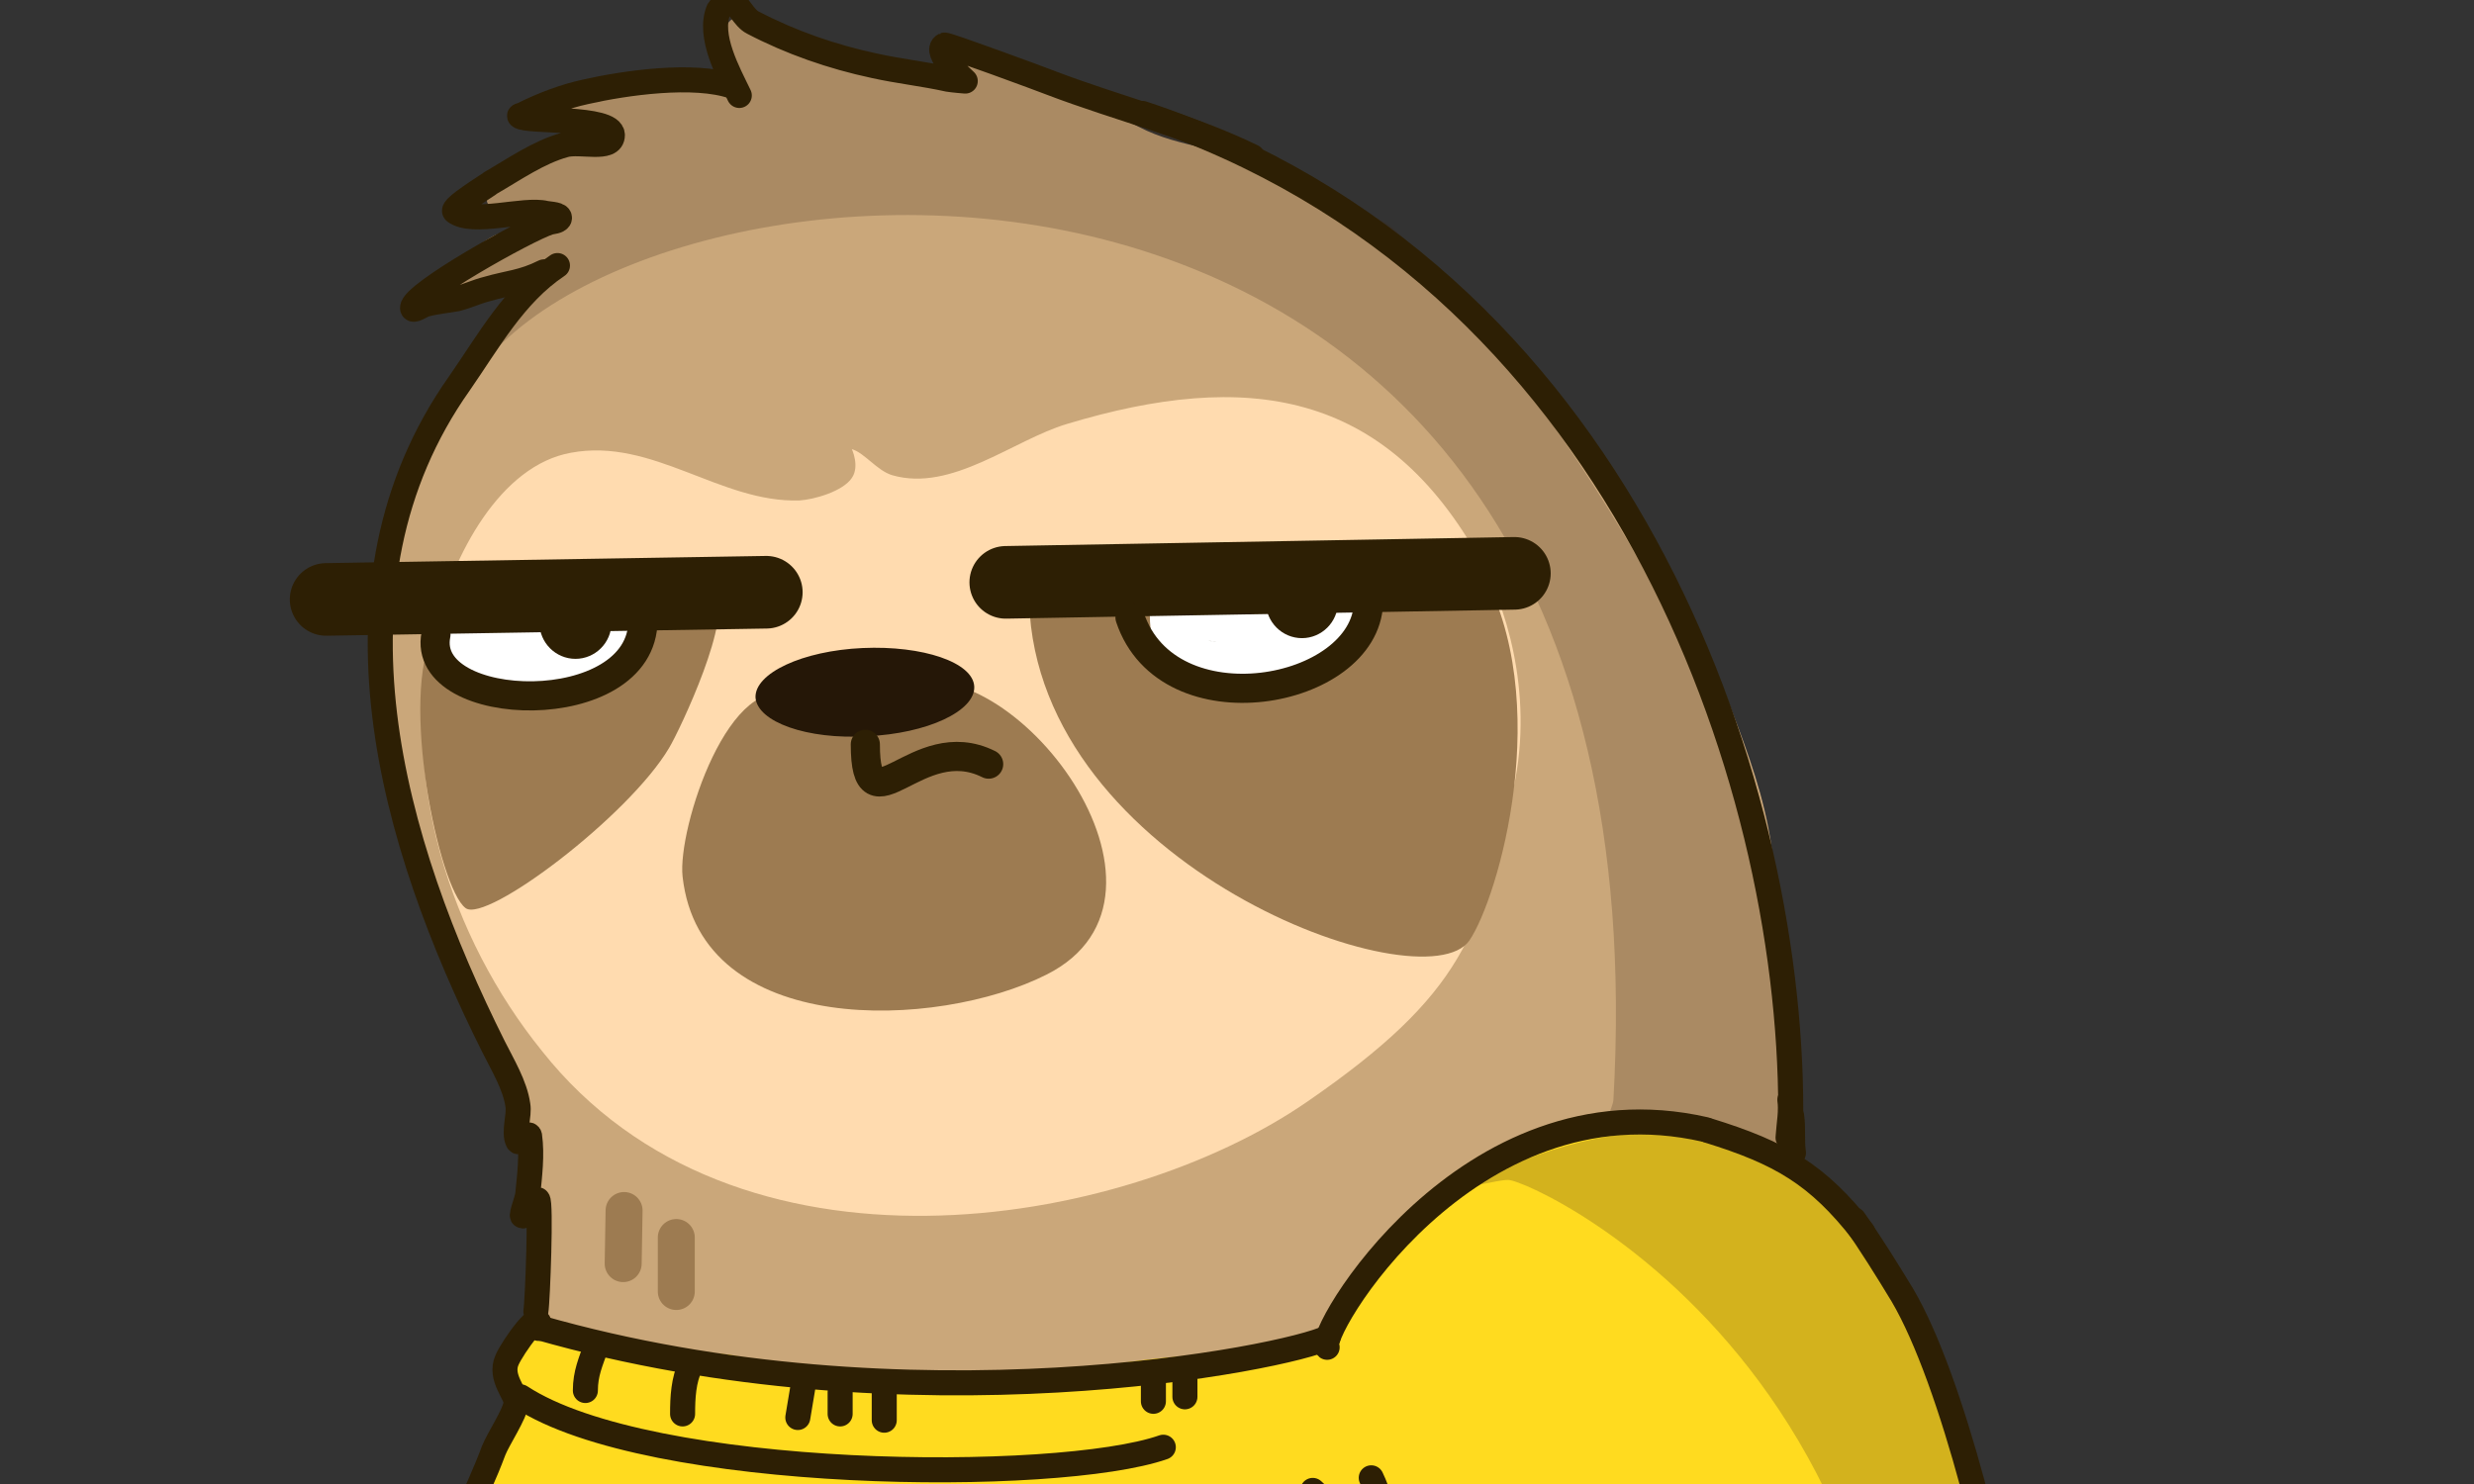 <svg width="200" height="120" viewBox="0 0 200 120" fill="none" xmlns="http://www.w3.org/2000/svg">
<rect x="0" y="0" width="200" height="120" fill="#333333" stroke="none"/>
<g clip-path="url(#clip0_80_4155)">
<path d="M43.901 22.419C42.082 22.419 37.206 31.735 36.188 33.699C28.11 47.818 31.093 64.264 37.497 78.31C39.171 81.948 38.371 83.04 40.044 86.388C40.845 87.916 43.538 91.555 43.538 93.228C43.538 93.592 43.538 94.32 43.538 94.32C43.538 94.32 43.028 91.627 42.446 90.463C42.228 90.099 41.5 89.371 41.864 89.371C42.082 89.371 42.373 89.953 42.446 90.099C44.193 94.538 42.228 100.215 43.392 104.872C44.193 108.074 50.306 111.931 53.726 112.804C66.534 116.006 79.415 112.586 92.223 112.586C95.425 112.586 104.668 113.605 107.36 110.912C109.616 108.656 110.344 105.745 112.163 103.198C114.637 99.778 120.387 95.557 124.316 93.956C128.392 92.282 133.559 93.301 137.561 94.32C138.58 94.611 141.709 95.921 142.728 94.902C144.402 93.228 145.202 88.352 144.766 86.242C143.674 80.638 144.038 72.342 142.946 66.884C142.219 63.173 140.836 59.607 139.453 56.041C133.995 41.85 126.354 30.352 114.201 21.474C111.144 19.29 106.05 15.361 102.557 13.614C99.21 11.94 95.425 12.013 92.078 10.266C87.638 8.083 82.835 5.172 78.032 4.008C76.868 3.717 78.542 5.827 78.396 6.045C78.251 6.337 75.267 6.337 74.903 6.264C70.9 5.463 66.898 5.536 63.114 3.862C62.459 3.571 60.203 1.242 59.402 1.461C57.146 2.188 60.494 8.447 60.494 8.447C60.494 8.447 60.203 7.938 59.912 7.719C58.82 6.846 56.346 6.191 54.963 5.9C51.979 5.318 50.669 7.21 48.122 7.719C47.758 7.792 44.775 8.593 44.775 8.665C44.775 9.32 49.578 10.048 49.578 10.703C49.578 11.285 48.559 11.067 48.268 11.067C46.885 11.285 38.807 14.633 39.39 16.379C39.681 17.18 43.901 17.18 44.702 17.689C44.92 17.835 45.43 17.908 45.43 17.908C45.43 17.908 42.082 18.417 40.481 18.854C38.444 19.363 34.223 24.02 37.934 24.02" fill="#CAA77A"/>
<path d="M43.465 107.128C43.319 105.236 39.026 110.476 40.336 112.222C40.918 112.95 41.864 113.459 42.3 114.187C42.592 114.551 41.937 115.06 41.791 115.279C39.462 118.408 37.934 121.901 36.551 125.394C35.023 129.178 34.077 132.526 33.495 136.601C33.131 139.148 35.169 141.768 34.587 144.024C33.058 150.137 28.91 150.21 27.164 162.29C26.509 166.511 24.616 171.533 24.616 175.899C24.616 176.627 24.253 179.538 24.98 180.047C34.514 187.034 48.486 187.834 61.367 187.834C63.987 187.834 66.461 189.944 69.008 189.29C72.793 188.343 76.577 188.635 80.361 187.688C80.871 187.543 83.49 188.198 83.49 187.688C83.49 187.543 80.579 184.123 80.361 183.322C78.978 177.791 81.234 175.826 84 171.751C85.019 170.223 83.709 164.91 83.49 163.237C82.253 155.886 83.054 149.701 81.962 142.278C81.744 140.968 81.089 133.399 82.69 132.963C84.218 132.599 82.399 128.96 83.927 128.524C89.894 126.995 96.59 128.669 102.775 127.577C103.794 127.432 111.654 126.559 112.6 127.505C113.4 128.305 114.201 131.143 114.71 132.381C115.802 135 116.675 137.911 117.912 140.458C119.077 142.787 117.84 150.137 122.497 146.862C145.857 130.779 162.086 139.44 162.086 139.148C162.013 126.995 159.539 111.786 153.062 103.198C150.151 99.341 146.149 94.174 140.909 92.864C137.925 92.137 134.65 89.226 131.303 90.172C124.971 91.991 116.53 94.757 112.527 100.215C111.217 101.961 109.252 106.4 107.433 107.637C106.632 108.147 105.541 108.511 104.522 108.656C99.501 109.675 94.334 109.457 89.312 110.476C78.542 112.659 70.027 111.713 59.257 109.602C57.51 109.238 53.362 109.748 51.688 109.457C49.578 109.093 47.831 109.093 45.721 108.584C43.319 108.001 43.465 107.346 43.465 107.128Z" fill="#FFDB1F"/>
<path d="M35.096 51.019C36.624 44.761 40.481 37.629 46.157 36.61C52.78 35.373 58.238 40.685 64.642 40.467C65.806 40.394 68.135 39.739 68.863 38.648C69.518 37.702 68.863 36.319 68.863 36.319C69.882 36.61 70.9 38.066 72.138 38.429C76.941 39.812 81.889 35.591 86.256 34.281C100.738 29.915 112.018 31.443 119.732 45.416C121.478 48.545 124.098 55.75 122.351 63.755C119.732 75.471 118.349 80.347 105.686 89.08C90.622 99.487 59.402 104.653 43.829 85.005C36.406 75.835 32.185 62.809 35.096 51.019Z" fill="#FFDBAF"/>
<path d="M64.278 56.405C59.038 53.785 54.745 67.03 55.181 70.887C56.637 83.986 75.776 83.258 84.582 78.819C97.39 72.415 81.744 51.82 72.574 55.459" fill="#9D7B51"/>
<path d="M35.096 51.092C32.258 56.259 35.46 71.833 37.643 73.434C39.317 74.671 50.815 66.011 54.09 60.48C54.963 59.024 59.402 49.637 57.728 47.963C56.782 47.017 44.411 48.763 42.519 49.127C39.972 49.709 36.26 48.909 35.096 51.092Z" fill="#9D7B51"/>
<path d="M83.199 48.691C83.854 70.013 115.074 81.366 118.786 76.053C121.114 72.633 125.772 56.696 119.659 45.925C119.077 44.906 112.236 47.162 111.144 47.308C101.975 48.763 82.908 39.376 83.199 48.691Z" fill="#9D7B51"/>
<path d="M50.451 97.886L50.378 102.179" stroke="#9D7B51" stroke-width="2.989" stroke-miterlimit="10" stroke-linecap="round" stroke-linejoin="round"/>
<path d="M54.672 100.069V104.435" stroke="#9D7B51" stroke-width="2.989" stroke-miterlimit="10" stroke-linecap="round" stroke-linejoin="round"/>
<path d="M92.951 49.564C92.951 51.529 93.315 52.839 93.97 53.712C95.935 56.259 100.374 54.876 104.813 54.076C109.616 53.275 110.708 50.291 111.581 48.472" fill="white"/>
<path d="M35.824 48.472C31.748 59.097 48.632 58.005 51.761 49.928L35.824 48.472Z" fill="white"/>
<path opacity="0.23" d="M34.441 23.729C37.57 23.729 40.19 22.856 43.247 22.201C44.12 21.983 45.866 21.109 45.866 21.91C45.866 22.128 45.503 22.055 45.357 22.201C42.737 23.729 40.627 25.985 39.171 28.678C38.662 29.624 37.279 32.171 37.643 31.516C49.36 10.12 135.378 2.115 130.429 88.934C130.357 89.735 129.411 91.045 130.138 91.263C131.667 91.772 134.141 90.317 136.106 90.972C136.979 91.263 143.238 94.756 143.893 94.32C144.984 93.592 144.184 89.444 144.402 88.134C148.768 58.879 115.001 19.654 112.09 18.053C100.956 11.867 78.178 4.954 77.668 4.881C77.596 4.881 75.558 6.118 74.539 5.9C70.828 5.245 66.607 3.862 62.895 2.77C62.313 2.625 58.893 -0.068 58.747 0.151C58.311 1.024 58.092 5.681 58.456 6.336C58.747 6.846 60.567 6.045 59.984 6.045C55.181 6.045 49.141 7.573 43.974 8.665C43.756 8.738 43.465 8.738 43.465 8.956C43.465 10.412 50.16 9.466 50.16 10.484C50.16 11.212 40.845 13.832 39.535 14.851C39.171 15.142 37.643 16.306 38.007 16.67C39.244 17.907 42.3 16.379 43.974 17.18" fill="#3F2719"/>
<path opacity="0.23" d="M120.605 94.902C120.096 95.12 119.513 95.339 119.077 95.703C118.276 96.212 120.969 95.412 121.915 95.412C124.098 95.412 164.269 113.969 151.024 170.659C146.949 188.198 129.702 195.548 117.694 195.766C106.851 195.985 96.59 192.273 92.223 189.435C92.078 189.362 92.296 193.51 92.442 193.583C93.46 193.947 102.775 199.187 112.673 200.278C115.729 200.642 118.567 199.696 121.624 199.914C129.92 200.497 132.176 199.914 140.036 197.513C142.874 196.64 145.857 193.438 148.259 191.982C153.135 188.998 156.992 184.632 159.612 177.937C161.067 174.08 162.741 170.296 163.323 166.511C164.779 157.124 164.633 148.609 162.377 139.658C161.213 135.146 164.415 143.369 163.469 137.111C158.738 106.255 147.604 82.531 120.605 94.902Z" fill="#3F2719"/>
<path d="M45.066 21.473C41.573 23.802 39.462 27.659 37.134 31.007C25.563 47.381 31.675 68.194 39.899 84.641C40.627 86.096 41.645 87.77 41.864 89.371C42.009 90.172 41.5 91.554 41.864 92.282C42.009 92.573 42.737 91.482 42.81 91.846C43.028 93.374 42.81 95.12 42.664 96.576C42.592 97.158 41.937 98.686 42.373 98.25C42.519 98.104 42.883 96.867 43.465 97.012C43.756 97.085 43.465 105.236 43.319 106.036" stroke="#2D1F04" stroke-width="2.024" stroke-miterlimit="10" stroke-linecap="round" stroke-linejoin="round"/>
<path d="M43.974 21.983C42.228 22.856 41.136 22.856 39.39 23.365C38.516 23.584 37.789 23.947 36.915 24.166C36.115 24.311 35.242 24.384 34.441 24.602C34.077 24.675 33.349 25.257 33.349 24.893C33.349 23.729 42.592 18.562 44.411 17.98C44.702 17.907 45.066 17.907 45.212 17.689C45.357 17.325 44.484 17.325 44.12 17.252C42.373 16.816 38.225 18.198 36.77 17.107C36.406 16.816 39.535 14.924 39.681 14.778C41.573 13.686 43.538 12.304 45.648 11.722C46.885 11.358 49.505 12.231 49.505 10.921C49.505 9.393 42.519 9.902 42.009 9.393C41.937 9.32 42.228 9.32 42.3 9.247C43.901 8.447 45.648 7.792 47.322 7.428C50.524 6.7 56.127 5.9 59.257 6.991" stroke="#2D1F04" stroke-width="2.024" stroke-miterlimit="10" stroke-linecap="round" stroke-linejoin="round"/>
<path d="M59.766 7.719C58.893 5.9 57.219 2.916 58.092 0.806C58.165 0.66 58.82 -0.068 59.038 0.005C59.693 0.296 60.13 1.461 60.858 1.824C63.914 3.425 67.262 4.59 70.682 5.318C72.647 5.754 74.685 5.973 76.65 6.409C77.086 6.482 78.032 6.555 78.032 6.555C78.032 6.555 75.34 4.153 76.359 3.644C76.504 3.571 84.218 6.409 84.946 6.7C90.477 8.811 96.007 10.121 101.247 12.668" stroke="#2D1F04" stroke-width="2.024" stroke-miterlimit="10" stroke-linecap="round" stroke-linejoin="round"/>
<path d="M92.369 9.175C130.793 21.91 144.766 62.663 144.766 89.808" stroke="#2D1F04" stroke-width="2.024" stroke-miterlimit="10" stroke-linecap="round" stroke-linejoin="round"/>
<path d="M43.538 107.346C73.52 115.933 104.013 109.82 107.36 108.147" stroke="#2D1F04" stroke-width="2.024" stroke-miterlimit="10" stroke-linecap="round" stroke-linejoin="round"/>
<path d="M43.538 107.419C43.901 105.454 41.427 108.947 40.991 109.966C40.336 111.421 41.791 112.731 41.718 113.459C41.645 114.332 40.263 116.37 39.899 117.316C37.206 124.594 30.73 133.909 34.732 141.768" stroke="#2D1F04" stroke-width="2.024" stroke-miterlimit="10" stroke-linecap="round" stroke-linejoin="round"/>
<path d="M144.693 88.935C144.839 89.735 144.62 90.9 144.547 91.991" stroke="#2D1F04" stroke-width="2.024" stroke-miterlimit="10" stroke-linecap="round" stroke-linejoin="round"/>
<path d="M149.86 98.614C151.243 100.578 152.553 102.689 153.79 104.727C157.865 111.64 161.795 127.941 162.886 136.529" stroke="#2D1F04" stroke-width="2.024" stroke-miterlimit="10" stroke-linecap="round" stroke-linejoin="round"/>
<path d="M106.123 120.518C109.689 123.793 113.764 128.45 115.365 133.181C116.166 135.582 116.675 138.93 117.767 141.186" stroke="#2D1F04" stroke-width="2.024" stroke-miterlimit="10" stroke-linecap="round" stroke-linejoin="round"/>
<path d="M112.745 128.16C112.382 125.394 112.018 121.901 110.853 119.5" stroke="#2D1F04" stroke-width="2.024" stroke-miterlimit="10" stroke-linecap="round" stroke-linejoin="round"/>
<path d="M137.852 91.336C118.495 86.897 106.269 108.147 107.287 108.947" stroke="#2D1F04" stroke-width="2.024" stroke-miterlimit="10" stroke-linecap="round" stroke-linejoin="round"/>
<path d="M150.588 99.632C146.949 94.975 143.965 93.228 138.071 91.409" stroke="#2D1F04" stroke-width="2.024" stroke-miterlimit="10" stroke-linecap="round" stroke-linejoin="round"/>
<path d="M144.839 90.244C144.984 91.263 144.839 92.209 144.984 93.228" stroke="#2D1F04" stroke-width="2.024" stroke-miterlimit="10" stroke-linecap="round" stroke-linejoin="round"/>
<path d="M81.307 47.09L122.424 46.362" stroke="#2D1F04" stroke-width="5.87" stroke-miterlimit="10" stroke-linecap="round" stroke-linejoin="round"/>
<path d="M61.949 47.89L48.632 48.108L26.363 48.472" stroke="#2D1F04" stroke-width="5.87" stroke-miterlimit="10" stroke-linecap="round" stroke-linejoin="round"/>
<path d="M91.35 49.928C94.406 59.097 110.344 56.186 110.635 48.763" stroke="#2D1F04" stroke-width="2.356" stroke-miterlimit="10" stroke-linecap="round" stroke-linejoin="round"/>
<path d="M35.242 51.31C33.931 57.86 51.979 58.369 51.979 50.146" stroke="#2D1F04" stroke-width="2.356" stroke-miterlimit="10" stroke-linecap="round" stroke-linejoin="round"/>
<path d="M61.076 56.405C61.003 54.44 64.86 52.62 69.736 52.402C74.612 52.184 78.687 53.566 78.76 55.531C78.833 57.496 74.976 59.316 70.1 59.534C65.224 59.825 61.222 58.37 61.076 56.405Z" fill="#251707"/>
<path d="M102.848 48.472C102.994 48.327 103.212 48.254 103.358 48.108" stroke="#2D1F04" stroke-width="2.356" stroke-miterlimit="10" stroke-linecap="round" stroke-linejoin="round"/>
<path d="M69.954 60.189C69.954 67.539 74.103 58.879 79.924 61.79" stroke="#2D1F04" stroke-width="2.356" stroke-miterlimit="10" stroke-linecap="round" stroke-linejoin="round"/>
<path d="M94.043 117.025C85.528 120.009 52.489 119.79 42.082 112.95" stroke="#2D1F04" stroke-width="2.024" stroke-miterlimit="10" stroke-linecap="round" stroke-linejoin="round"/>
<path d="M48.195 108.875C47.758 110.112 47.322 111.058 47.322 112.44" stroke="#2D1F04" stroke-width="2.024" stroke-miterlimit="10" stroke-linecap="round" stroke-linejoin="round"/>
<path d="M55.836 110.403C55.254 111.567 55.181 113.023 55.181 114.333" stroke="#2D1F04" stroke-width="2.024" stroke-miterlimit="10" stroke-linecap="round" stroke-linejoin="round"/>
<path d="M65.006 111.567L64.496 114.623" stroke="#2D1F04" stroke-width="2.024" stroke-miterlimit="10" stroke-linecap="round" stroke-linejoin="round"/>
<path d="M71.483 112.44V112.95V113.314V113.823V114.114V114.478V114.842" stroke="#2D1F04" stroke-width="2.024" stroke-miterlimit="10" stroke-linecap="round" stroke-linejoin="round"/>
<path d="M67.917 112.586V112.95V113.314V113.605V113.969V114.333" stroke="#2D1F04" stroke-width="2.024" stroke-miterlimit="10" stroke-linecap="round" stroke-linejoin="round"/>
<path d="M93.242 111.567V111.931V112.295V112.95V113.313" stroke="#2D1F04" stroke-width="2.024" stroke-miterlimit="10" stroke-linecap="round" stroke-linejoin="round"/>
<path d="M95.789 111.567V112.076V112.586V112.95" stroke="#2D1F04" stroke-width="2.024" stroke-miterlimit="10" stroke-linecap="round" stroke-linejoin="round"/>
<path d="M43.61 50.365C43.61 48.764 44.92 47.454 46.521 47.454C48.122 47.454 49.432 48.764 49.432 50.365C49.432 51.966 48.122 53.276 46.521 53.276C44.92 53.276 43.61 51.966 43.61 50.365Z" fill="#2D1F04"/>
<path d="M102.339 48.691C102.339 47.09 103.649 45.78 105.25 45.78C106.851 45.78 108.161 47.09 108.161 48.691C108.161 50.292 106.851 51.602 105.25 51.602C103.649 51.602 102.339 50.292 102.339 48.691Z" fill="#2D1F04"/>
<path d="M98.336 51.893C98.118 51.893 97.9 51.82 97.681 51.82L98.336 51.893Z" fill="#2D1F04"/>
</g>
<defs>
<clipPath id="clip0_80_4155">
<rect width="200" height="120" fill="white"/>
</clipPath>
</defs>
</svg>

